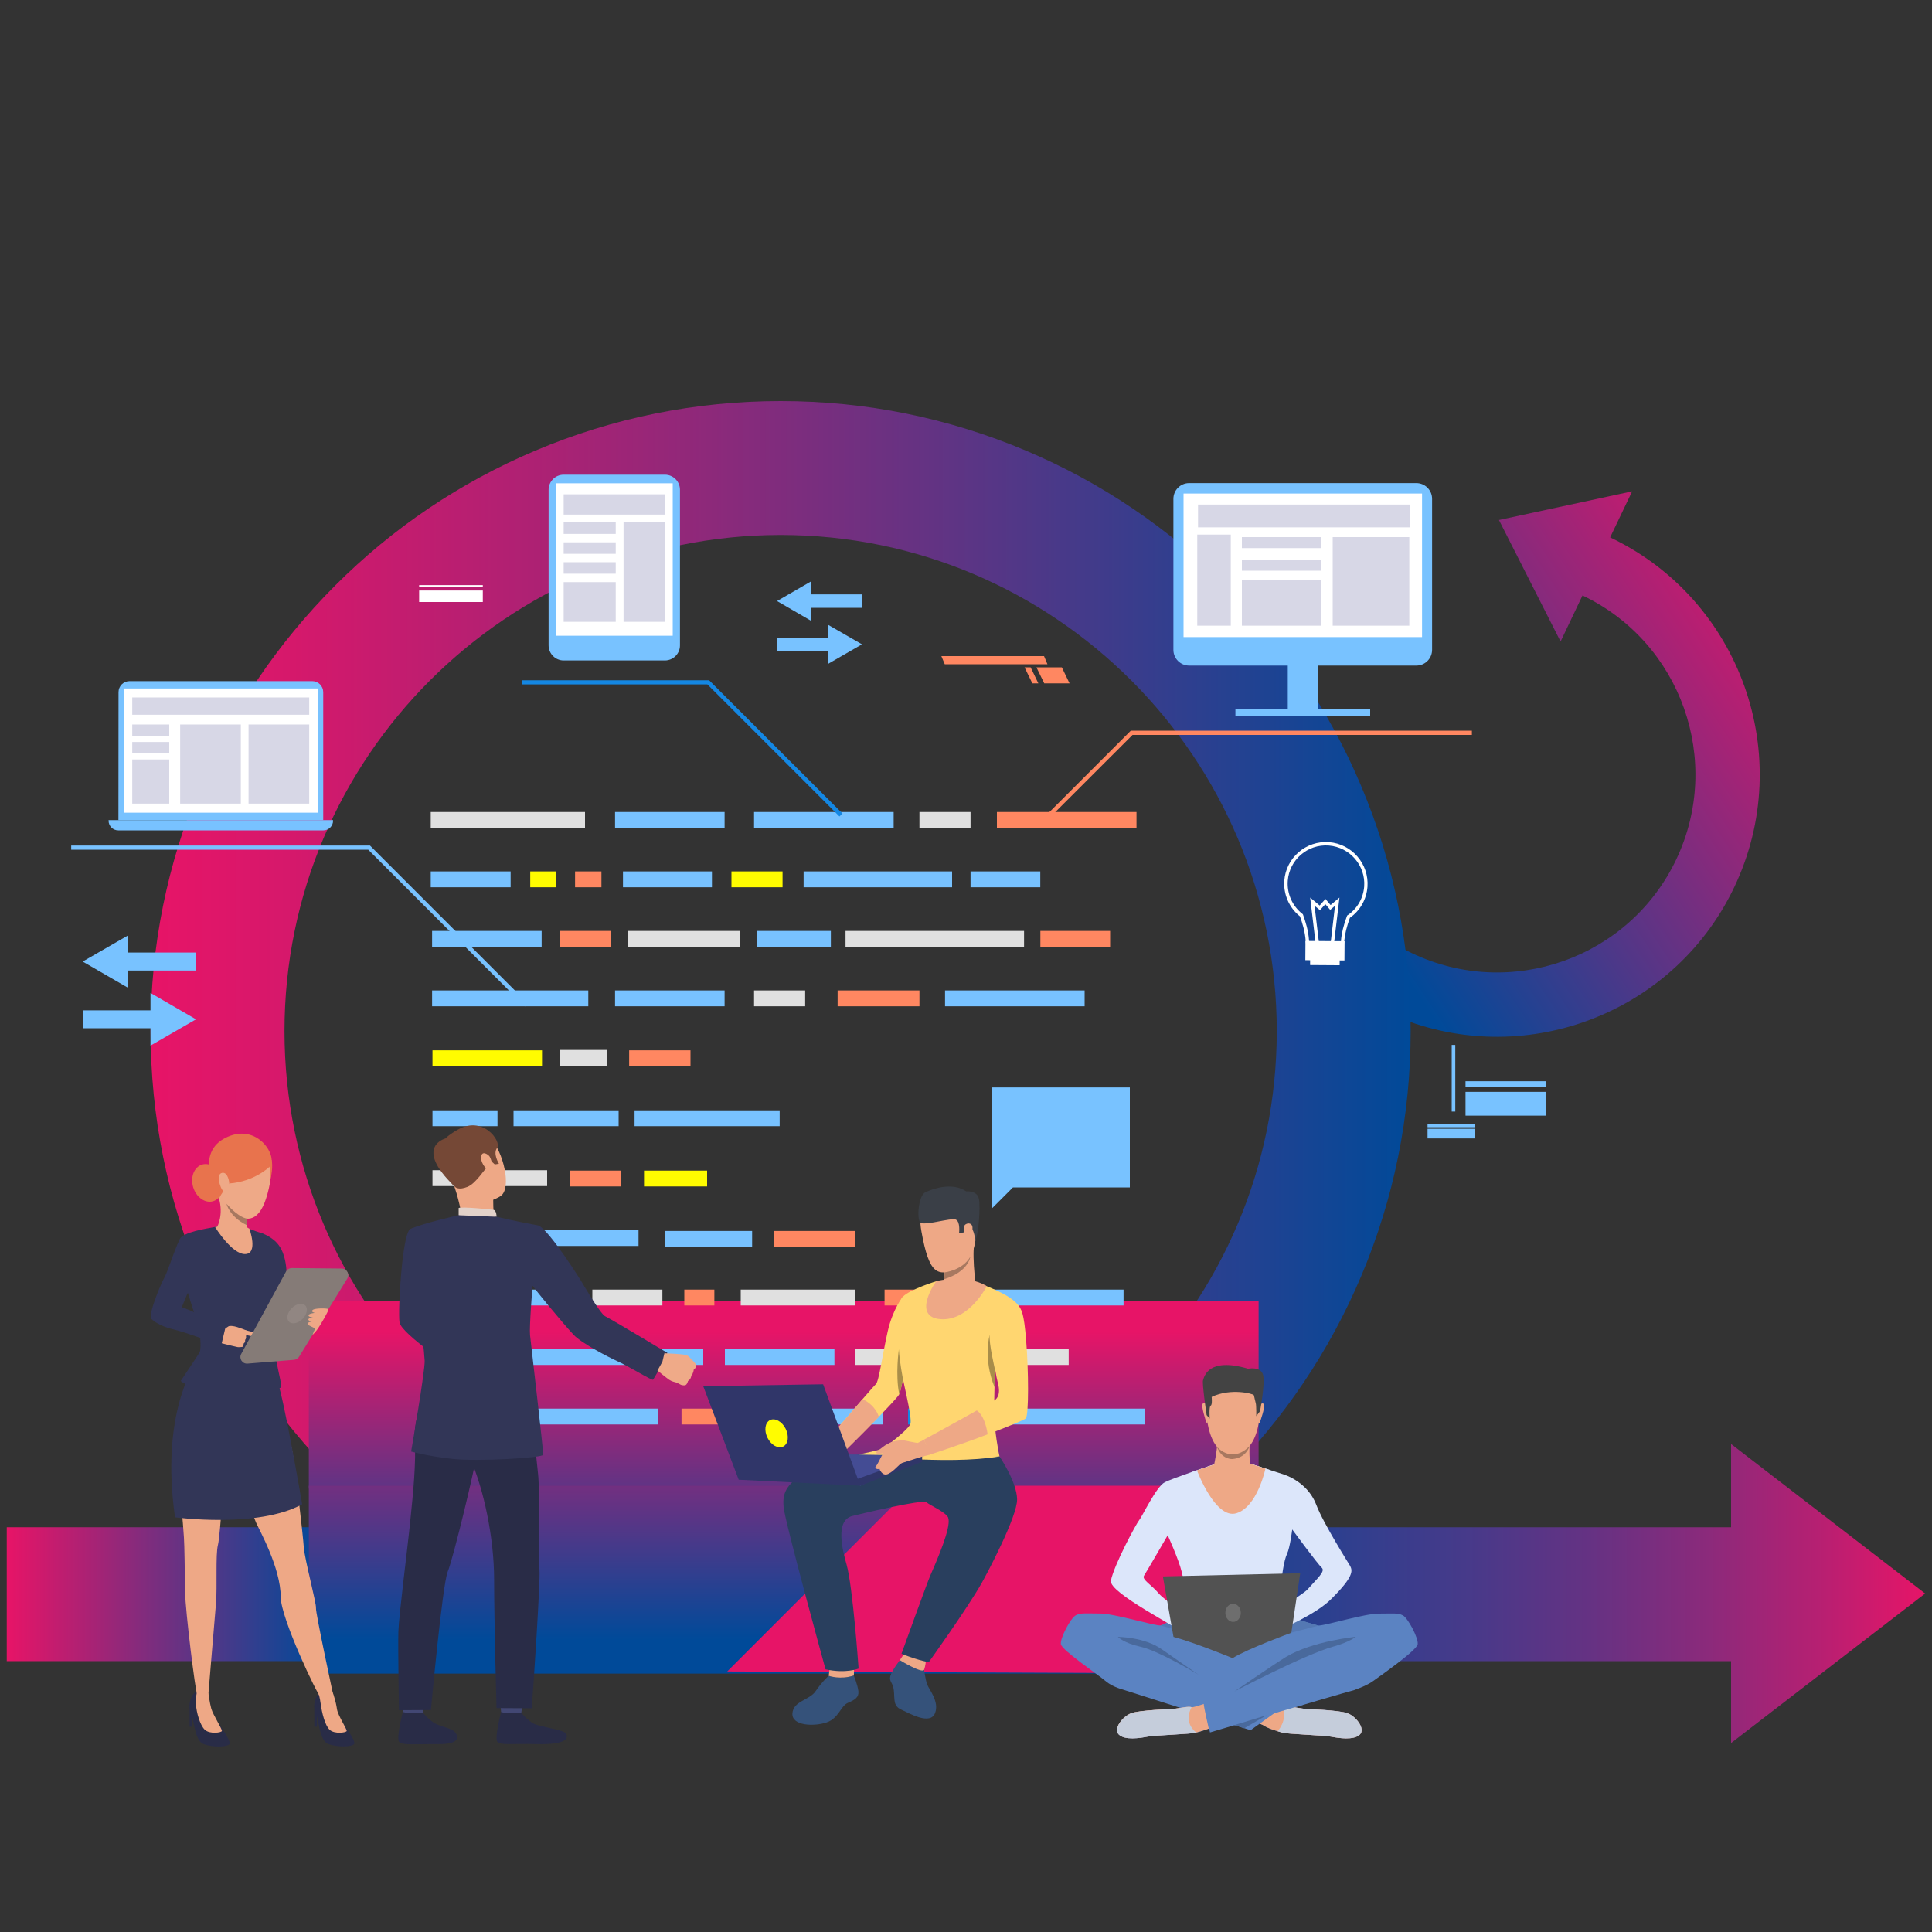 <?xml version="1.0" encoding="utf-8"?>
<!-- Generator: Adobe Illustrator 19.1.1, SVG Export Plug-In . SVG Version: 6.00 Build 0)  -->
<svg version="1.1" id="Calque_1" xmlns="http://www.w3.org/2000/svg" xmlns:xlink="http://www.w3.org/1999/xlink" x="0px" y="0px"
	 viewBox="707 -550 2000 2000" style="enable-background:new 707 -550 2000 2000;" xml:space="preserve">
<rect x="707" y="-550" width="2000" height="2000" fill="#333333" stroke="none"/>
<style type="text/css">
	.st0{fill:url(#SVGID_1_);}
	.st1{fill:url(#SVGID_2_);}
	.st2{clip-path:url(#SVGID_7_);}
	.st3{clip-path:url(#SVGID_8_);fill:url(#SVGID_9_);}
	.st4{fill:url(#SVGID_10_);}
	.st5{clip-path:url(#SVGID_15_);}
	.st6{clip-path:url(#SVGID_16_);fill:url(#SVGID_17_);}
	.st7{fill:url(#SVGID_18_);}
	.st8{clip-path:url(#SVGID_23_);}
	.st9{clip-path:url(#SVGID_24_);fill:url(#SVGID_25_);}
	.st10{fill:url(#SVGID_26_);}
	.st11{fill:#E0E0E0;}
	.st12{fill:#78C2FF;}
	.st13{fill:#1487E3;}
	.st14{fill:#FFFC00;}
	.st15{fill:#FF8761;}
	.st16{fill:#323657;}
	.st17{fill:#FFFFFF;}
	.st18{fill:url(#SVGID_27_);}
	.st19{fill:#E71467;}
	.st20{fill:#D7D7E6;}
	.st21{fill:#5B83C2;}
	.st22{fill:#5478B3;}
	.st23{fill:#EEA886;}
	.st24{fill:#C5CDDB;}
	.st25{fill:#E55353;}
	.st26{fill:#DCE6FA;}
	.st27{fill:#434343;}
	.st28{fill:#49699C;}
	.st29{fill:#525252;}
	.st30{fill:#6E6E6E;}
	.st31{fill:#A77860;}
	.st32{fill:#35527A;}
	.st33{fill:#FFD670;}
	.st34{fill:#293F5E;}
	.st35{fill:#3A3F47;}
	.st36{fill:#A88D4A;}
	.st37{fill:#444C94;}
	.st38{fill:#303669;}
	.st39{fill:#EAD8CF;}
	.st40{fill:#DA9B5B;}
	.st41{fill:#424773;}
	.st42{fill:#292C47;}
	.st43{fill:#754836;}
	.st44{fill:#E2D2CA;}
	.st45{fill:#EFAA88;}
	.st46{fill:#E8734D;}
	.st47{fill:#EEA987;}
	.st48{fill:#1D3B54;}
	.st49{fill:#857B77;}
	.st50{fill:#918682;}
</style>
<g>
	
		<linearGradient id="SVGID_1_" gradientUnits="userSpaceOnUse" x1="1135.2" y1="-199.6" x2="2699.9" y2="-199.6" gradientTransform="matrix(1 0 0 -1 0 900)">
		<stop  offset="0" style="stop-color:#004A99"/>
		<stop  offset="0.25" style="stop-color:#024998"/>
		<stop  offset="0.391" style="stop-color:#0B4897"/>
		<stop  offset="0.505" style="stop-color:#184494"/>
		<stop  offset="0.605" style="stop-color:#2C408F"/>
		<stop  offset="0.695" style="stop-color:#463A8A"/>
		<stop  offset="0.778" style="stop-color:#653283"/>
		<stop  offset="0.856" style="stop-color:#8B2A7B"/>
		<stop  offset="0.928" style="stop-color:#B52072"/>
		<stop  offset="0.997" style="stop-color:#E41568"/>
		<stop  offset="1" style="stop-color:#E71467"/>
	</linearGradient>
	<polygon class="st0" points="2699.9,1099.6 2499,944.8 2499,1031 2474.4,1031 2280.1,1031 1135.2,1031 1135.2,1169.6 
		2402.6,1169.6 2474.4,1169.6 2499,1169.6 2499,1254.4 	"/>
	<linearGradient id="SVGID_2_" gradientUnits="userSpaceOnUse" x1="2580.954" y1="58.704" x2="2105.359" y2="375.768">
		<stop  offset="0" style="stop-color:#E71467"/>
		<stop  offset="0.191" style="stop-color:#BA1E71"/>
		<stop  offset="1" style="stop-color:#004A99"/>
	</linearGradient>
	<path class="st1" d="M2396.6-41.4l-137.9,29.7l63.8,125.8l22.7-47.7c102.1,48.6,145.6,171.3,97,273.4s-171.3,145.6-273.4,97
		c-102.1-48.6-145.6-171.3-97-273.4l-60.1-28.6c-64.4,135.3-6.8,297.7,128.5,362.1s297.7,6.8,362.1-128.5
		c64.4-135.3,6.8-297.7-128.5-362.1L2396.6-41.4z"/>
	<g>
		<g>
			<g>
				<g>
					<defs>
						<polygon id="SVGID_3_" points="715,-575 716,-575 715,-574 						"/>
					</defs>
					<clipPath id="SVGID_4_">
						<use xlink:href="#SVGID_3_"  style="overflow:visible;"/>
					</clipPath>
				</g>
				<g>
					<defs>
						<polygon id="SVGID_5_" points="715,-575 716,-575 715,-574 						"/>
					</defs>
					<defs>
						<polygon id="SVGID_6_" points="713,-577 712,-577 713,-578 						"/>
					</defs>
					<clipPath id="SVGID_7_">
						<use xlink:href="#SVGID_5_"  style="overflow:visible;"/>
					</clipPath>
					<clipPath id="SVGID_8_" class="st2">
						<use xlink:href="#SVGID_6_"  style="overflow:visible;"/>
					</clipPath>
					<linearGradient id="SVGID_9_" gradientUnits="userSpaceOnUse" x1="862.9" y1="517.4" x2="2167.3" y2="517.4">
						<stop  offset="0" style="stop-color:#000000"/>
						<stop  offset="1" style="stop-color:#FFFFFF"/>
					</linearGradient>
					<path class="st3" d="M1515.1,1169.6c-88,0-173.4-17.3-253.9-51.3c-77.7-32.8-147.4-79.9-207.3-139.7
						C994,918.7,947,849,914.2,771.3c-34-80.4-51.3-165.9-51.3-253.9s17.3-173.4,51.3-253.9c32.8-77.7,79.9-147.4,139.7-207.3
						c59.8-59.9,129.6-106.9,207.3-139.7c80.4-34,165.9-51.3,253.9-51.3s173.4,17.3,253.9,51.3c77.7,32.8,147.4,79.9,207.3,139.7
						c59.9,59.9,106.9,129.6,139.7,207.3c34,80.4,51.3,165.9,51.3,253.9S2150,690.8,2116,771.3c-32.9,77.7-79.9,147.4-139.7,207.3
						c-59.9,59.9-129.6,106.9-207.3,139.7C1688.5,1152.3,1603.1,1169.6,1515.1,1169.6z M1515.1,3.8
						c-283.2,0-513.6,230.4-513.6,513.6s230.4,513.6,513.6,513.6s513.6-230.4,513.6-513.6S1798.3,3.8,1515.1,3.8z"/>
				</g>
			</g>
		</g>
		<linearGradient id="SVGID_10_" gradientUnits="userSpaceOnUse" x1="862.9" y1="517.4" x2="2167.3" y2="517.4">
			<stop  offset="0" style="stop-color:#E71467"/>
			<stop  offset="0.108" style="stop-color:#D6186B"/>
			<stop  offset="0.321" style="stop-color:#AA2274"/>
			<stop  offset="0.62" style="stop-color:#633383"/>
			<stop  offset="0.99" style="stop-color:#034998"/>
			<stop  offset="1" style="stop-color:#004A99"/>
		</linearGradient>
		<path class="st4" d="M1515.1,1169.6c-88,0-173.4-17.3-253.9-51.3c-77.7-32.8-147.4-79.9-207.3-139.7
			C994,918.7,947,849,914.2,771.3c-34-80.4-51.3-165.9-51.3-253.9s17.3-173.4,51.3-253.9c32.8-77.7,79.9-147.4,139.7-207.3
			c59.8-59.9,129.6-106.9,207.3-139.7c80.4-34,165.9-51.3,253.9-51.3s173.4,17.3,253.9,51.3c77.7,32.8,147.4,79.9,207.3,139.7
			c59.9,59.9,106.9,129.6,139.7,207.3c34,80.4,51.3,165.9,51.3,253.9S2150,690.8,2116,771.3c-32.9,77.7-79.9,147.4-139.7,207.3
			c-59.9,59.9-129.6,106.9-207.3,139.7C1688.5,1152.3,1603.1,1169.6,1515.1,1169.6z M1515.1,3.8c-283.2,0-513.6,230.4-513.6,513.6
			s230.4,513.6,513.6,513.6s513.6-230.4,513.6-513.6S1798.3,3.8,1515.1,3.8z"/>
	</g>
	<g>
		<g>
			<g>
				<defs>
					<polygon id="SVGID_11_" points="715,-575 716,-575 715,-574 					"/>
				</defs>
				<clipPath id="SVGID_12_">
					<use xlink:href="#SVGID_11_"  style="overflow:visible;"/>
				</clipPath>
			</g>
			<g>
				<defs>
					<polygon id="SVGID_13_" points="715,-575 716,-575 715,-574 					"/>
				</defs>
				<defs>
					<polygon id="SVGID_14_" points="713,-577 712,-577 713,-578 					"/>
				</defs>
				<clipPath id="SVGID_15_">
					<use xlink:href="#SVGID_13_"  style="overflow:visible;"/>
				</clipPath>
				<clipPath id="SVGID_16_" class="st5">
					<use xlink:href="#SVGID_14_"  style="overflow:visible;"/>
				</clipPath>
				<linearGradient id="SVGID_17_" gradientUnits="userSpaceOnUse" x1="1518.3" y1="828.321" x2="1518.3" y2="1104.244">
					<stop  offset="0" style="stop-color:#000000"/>
					<stop  offset="1" style="stop-color:#FFFFFF"/>
				</linearGradient>
				<rect x="1026.7" y="796.5" class="st6" width="983.2" height="194.5"/>
			</g>
		</g>
	</g>
	<linearGradient id="SVGID_18_" gradientUnits="userSpaceOnUse" x1="1518.3" y1="828.321" x2="1518.3" y2="1104.244">
		<stop  offset="0" style="stop-color:#E71467"/>
		<stop  offset="1" style="stop-color:#004A99"/>
	</linearGradient>
	<rect x="1026.7" y="796.5" class="st7" width="983.2" height="194.5"/>
	<g>
		<g>
			<g>
				<g>
					<defs>
						<polygon id="SVGID_19_" points="715,-575 716,-575 715,-574 						"/>
					</defs>
					<clipPath id="SVGID_20_">
						<use xlink:href="#SVGID_19_"  style="overflow:visible;"/>
					</clipPath>
				</g>
				<g>
					<defs>
						<polygon id="SVGID_21_" points="715,-575 716,-575 715,-574 						"/>
					</defs>
					<defs>
						<polygon id="SVGID_22_" points="713,-577 712,-577 713,-578 						"/>
					</defs>
					<clipPath id="SVGID_23_">
						<use xlink:href="#SVGID_21_"  style="overflow:visible;"/>
					</clipPath>
					<clipPath id="SVGID_24_" class="st8">
						<use xlink:href="#SVGID_22_"  style="overflow:visible;"/>
					</clipPath>
					<linearGradient id="SVGID_25_" gradientUnits="userSpaceOnUse" x1="714" y1="1100.3" x2="1515.1" y2="1100.3">
						<stop  offset="0" style="stop-color:#000000"/>
						<stop  offset="1" style="stop-color:#FFFFFF"/>
					</linearGradient>
					<rect x="714" y="1031" class="st9" width="801.1" height="138.6"/>
				</g>
			</g>
		</g>
		<linearGradient id="SVGID_26_" gradientUnits="userSpaceOnUse" x1="714" y1="1100.3" x2="1515.1" y2="1100.3">
			<stop  offset="0" style="stop-color:#E71467"/>
			<stop  offset="0.405" style="stop-color:#004A99"/>
		</linearGradient>
		<rect x="714" y="1031" class="st10" width="801.1" height="138.6"/>
	</g>
	<g>
		<rect x="1152.9" y="290.6" class="st11" width="159.7" height="16.4"/>
	</g>
	<g>
		<rect x="1357.4" y="413.7" class="st11" width="115.3" height="16.4"/>
	</g>
	<g>
		<rect x="1490.6" y="413.7" class="st12" width="76.5" height="16.4"/>
	</g>
	<g>
		<rect x="1647" y="908.2" class="st13" width="76.5" height="16.4"/>
	</g>
	<g>
		<rect x="1154.7" y="723.4" class="st13" width="76.5" height="16.4"/>
	</g>
	<g>
		<rect x="1582.3" y="413.7" class="st11" width="184.8" height="16.4"/>
	</g>
	<g>
		<rect x="1154.7" y="661.4" class="st11" width="118.7" height="16.4"/>
	</g>
	<g>
		<rect x="1473.8" y="785" class="st11" width="118.7" height="16.4"/>
	</g>
	<g>
		<rect x="1320.2" y="785" class="st11" width="72.5" height="16.4"/>
	</g>
	<g>
		<rect x="1154.7" y="785" class="st12" width="143.6" height="16.4"/>
	</g>
	<g>
		<rect x="1154.7" y="846.6" class="st11" width="79.2" height="16.4"/>
	</g>
	<g>
		<rect x="1343.7" y="290.6" class="st12" width="113.4" height="16.4"/>
	</g>
	<g>
		<rect x="1343.7" y="475.3" class="st12" width="113.4" height="16.4"/>
	</g>
	<g>
		<rect x="1287" y="536.9" class="st11" width="48.5" height="16.4"/>
	</g>
	<g>
		<rect x="1238.6" y="599.4" class="st12" width="108.8" height="16.4"/>
	</g>
	<g>
		<rect x="1363.9" y="599.4" class="st12" width="150.2" height="16.4"/>
	</g>
	<g>
		<rect x="1154.7" y="537.3" class="st14" width="113.4" height="16.4"/>
	</g>
	<g>
		<rect x="1154.7" y="599.4" class="st12" width="67.3" height="16.4"/>
	</g>
	<g>
		<rect x="1358.3" y="537.3" class="st15" width="63.5" height="16.4"/>
	</g>
	<g>
		<rect x="1156.6" y="908.2" class="st15" width="63.5" height="16.4"/>
	</g>
	<g>
		<rect x="1154.3" y="413.7" class="st12" width="113.4" height="16.4"/>
	</g>
	<g>
		<rect x="1254.6" y="723.4" class="st12" width="113.4" height="16.4"/>
	</g>
	<g>
		<rect x="1255.9" y="846.6" class="st12" width="113.4" height="16.4"/>
	</g>
	<g>
		<rect x="1457.4" y="846.6" class="st12" width="113.4" height="16.4"/>
	</g>
	<g>
		<rect x="1154.3" y="475.3" class="st12" width="161.7" height="16.4"/>
	</g>
	<g>
		<rect x="1507.8" y="908.2" class="st12" width="113.4" height="16.4"/>
	</g>
	<g>
		<rect x="1487.6" y="290.6" class="st12" width="144.5" height="16.4"/>
	</g>
	<g>
		<rect x="1244.1" y="908.2" class="st12" width="144.5" height="16.4"/>
	</g>
	<g>
		<rect x="1747.8" y="908.2" class="st12" width="144.5" height="16.4"/>
	</g>
	<g>
		<rect x="1725.6" y="785" class="st12" width="144.5" height="16.4"/>
	</g>
	<g>
		<rect x="1685.3" y="475.3" class="st12" width="144.5" height="16.4"/>
	</g>
	<g>
		<rect x="1415.4" y="785" class="st15" width="31.1" height="16.4"/>
	</g>
	<g>
		<rect x="1739" y="290.6" class="st15" width="144.5" height="16.4"/>
	</g>
	<g>
		<rect x="1574.1" y="475.3" class="st15" width="84.7" height="16.4"/>
	</g>
	<g>
		<rect x="1507.8" y="724.3" class="st15" width="84.7" height="16.4"/>
	</g>
	<g>
		<rect x="1658.8" y="290.6" class="st11" width="52.9" height="16.4"/>
	</g>
	<g>
		<rect x="1487.6" y="475.3" class="st11" width="52.9" height="16.4"/>
	</g>
	<g>
		<rect x="1152.9" y="352.1" class="st12" width="82.7" height="16.4"/>
	</g>
	<g>
		<rect x="1373.7" y="661.8" class="st14" width="65.3" height="16.4"/>
	</g>
	<g>
		<rect x="1255.9" y="352.1" class="st14" width="26.7" height="16.4"/>
	</g>
	<g>
		<rect x="1592.5" y="846.6" class="st11" width="220.8" height="16.4"/>
	</g>
	<g>
		<rect x="1302.3" y="352.1" class="st15" width="27.3" height="16.4"/>
	</g>
	<g>
		<rect x="1711.7" y="352.1" class="st12" width="72.2" height="16.4"/>
	</g>
	<g>
		<rect x="1784" y="413.7" class="st15" width="72.2" height="16.4"/>
	</g>
	<g>
		<rect x="1622.7" y="785" class="st15" width="72.2" height="16.4"/>
	</g>
	<g>
		<rect x="1412.5" y="908.2" class="st15" width="72.2" height="16.4"/>
	</g>
	<g>
		<rect x="1538.9" y="352.1" class="st12" width="153.7" height="16.4"/>
	</g>
	<g>
		<rect x="1395.8" y="724.3" class="st12" width="89.8" height="16.4"/>
	</g>
	<g>
		<rect x="1390.1" y="846.6" class="st12" width="44.9" height="16.4"/>
	</g>
	<g>
		<rect x="1464.2" y="352.1" class="st14" width="52.9" height="16.4"/>
	</g>
	<g>
		<rect x="1286.2" y="413.7" class="st15" width="52.9" height="16.4"/>
	</g>
	<g>
		<rect x="1296.7" y="661.8" class="st15" width="52.9" height="16.4"/>
	</g>
	<g>
		<rect x="1351.9" y="352.1" class="st12" width="92.1" height="16.4"/>
	</g>
	<g>
		<g>
			<g>
				<path class="st16" d="M1132.7,972C1132.6,972,1132.6,972,1132.7,972C1132.9,972.1,1132.9,972.1,1132.7,972z"/>
			</g>
		</g>
	</g>
	<polygon class="st15" points="1788,157.4 1814.2,157.4 1806.2,140.8 1779.9,140.8 	"/>
	<polygon class="st15" points="1775.7,157.4 1781.9,157.4 1773.9,140.8 1767.6,140.8 	"/>
	<polygon class="st15" points="1685,137.6 1791.3,137.6 1787.8,129.2 1681.5,129.2 	"/>
	<rect x="2224.1" y="569.3" class="st12" width="83.6" height="5.9"/>
	<rect x="2224.1" y="580.3" class="st12" width="83.6" height="24.6"/>
	<rect x="2184.8" y="613.2" class="st12" width="49.3" height="3.7"/>
	<rect x="2184.8" y="618.5" class="st12" width="49.3" height="10"/>
	<rect x="2209.8" y="531.7" class="st12" width="3.7" height="69"/>
	<rect x="1140.9" y="61.3" class="st17" width="65.9" height="11.9"/>
	<rect x="1140.9" y="55.7" class="st17" width="65.9" height="2.2"/>
	<g>
		<polygon class="st15" points="1793.8,296.3 1879.4,210.8 2230.7,210.8 2230.7,206.4 1877.6,206.4 1790.8,293.2 		"/>
	</g>
	<linearGradient id="SVGID_27_" gradientUnits="userSpaceOnUse" x1="1518.3" y1="825.943" x2="1518.3" y2="1147.172">
		<stop  offset="0" style="stop-color:#E71467"/>
		<stop  offset="1" style="stop-color:#004A99"/>
	</linearGradient>
	<rect x="1026.7" y="988" class="st18" width="983.2" height="194.5"/>
	<g>
		<polygon class="st12" points="1250.3,491.8 1253.4,488.7 1090,325.3 780.7,325.3 780.7,329.6 1088.2,329.6 		"/>
	</g>
	<g>
		<polygon class="st13" points="1576,295.2 1579.1,292.1 1441.1,154.2 1247.1,154.2 1247.1,158.5 1439.3,158.5 		"/>
	</g>
	<polygon class="st19" points="2009.9,1182.5 2009.9,988 1652.1,988 1459.8,1180.3 	"/>
	<g>
		<g>
			<rect x="2040.1" y="93.7" class="st12" width="31" height="94.2"/>
		</g>
		<g>
			<path class="st12" d="M2173.2,139H1938c-9,0-16.3-7.3-16.3-16.3V-33.6c0-9,7.3-16.3,16.3-16.3h235.2c9,0,16.3,7.3,16.3,16.3
				v156.3C2189.5,131.7,2182.2,139,2173.2,139z"/>
		</g>
		<g>
			<rect x="1932.2" y="-39.1" class="st17" width="246.9" height="148.6"/>
		</g>
		<rect x="1985.9" y="184.3" class="st12" width="139.5" height="7.1"/>
		<rect x="2086.6" y="6" class="st20" width="79.3" height="91.7"/>
		<rect x="1992.6" y="6" class="st20" width="81.7" height="11.4"/>
		<rect x="1992.6" y="29.4" class="st20" width="81.7" height="11.4"/>
		<rect x="1992.6" y="50.5" class="st20" width="81.7" height="47.2"/>
		<rect x="1946.4" y="3.4" class="st20" width="34.7" height="94.3"/>
		<rect x="1947.2" y="-27.7" class="st20" width="219.6" height="23.6"/>
	</g>
	<g>
		<path class="st12" d="M1290.5,133.7h104.8c8.6,0,15.6-7,15.6-15.6V-43c0-8.6-7-15.6-15.6-15.6h-104.8c-8.6,0-15.6,7-15.6,15.6v161
			C1274.9,126.7,1281.9,133.7,1290.5,133.7z"/>
		<rect x="1282.4" y="-49.7" class="st17" width="121" height="157.8"/>
		<rect x="1290.5" y="-38.3" class="st20" width="105.3" height="21"/>
		<rect x="1352.5" y="-9.2" class="st20" width="43.3" height="102.9"/>
		<rect x="1290.5" y="-9.2" class="st20" width="53.9" height="11.9"/>
		<rect x="1290.5" y="11.4" class="st20" width="53.9" height="11.9"/>
		<rect x="1290.5" y="32" class="st20" width="53.9" height="11.9"/>
		<rect x="1290.5" y="52.6" class="st20" width="53.9" height="41.1"/>
	</g>
	<g>
		<path class="st12" d="M829.6,299h212V166.5c0-6.3-5.1-11.4-11.4-11.4H841.1c-6.3,0-11.4,5.1-11.4,11.4L829.6,299L829.6,299z"/>
		<rect x="835.6" y="162.7" class="st17" width="200.2" height="128.6"/>
		<path class="st12" d="M819.4,299h232.4v0.6c0,5.5-4.5,10-10,10H829.4c-5.5,0-10-4.5-10-10V299z"/>
		<rect x="843.9" y="172" class="st20" width="183.2" height="17.9"/>
		<rect x="964.3" y="200" class="st20" width="62.8" height="81.9"/>
		<rect x="893.5" y="200" class="st20" width="62.8" height="81.9"/>
		<rect x="843.9" y="200" class="st20" width="38.3" height="11.7"/>
		<rect x="843.9" y="218.1" class="st20" width="38.3" height="11.7"/>
		<rect x="843.9" y="236.2" class="st20" width="38.3" height="45.7"/>
	</g>
	<g>
		<polygon class="st12" points="909.9,505.2 862.8,477.9 862.8,495.9 792.6,495.9 792.6,514.4 862.8,514.4 862.8,532.4 		"/>
		<polygon class="st12" points="792.6,445.4 839.8,472.7 839.8,454.7 909.9,454.7 909.9,436.1 839.8,436.1 839.8,418.2 		"/>
	</g>
	<g>
		<polygon class="st12" points="1599.3,117 1563.9,96.6 1563.9,110.1 1511.4,110.1 1511.4,124 1563.9,124 1563.9,137.4 		"/>
		<polygon class="st12" points="1511.4,72.2 1546.7,92.7 1546.7,79.2 1599.3,79.2 1599.3,65.3 1546.7,65.3 1546.7,51.8 		"/>
	</g>
	<g>
		<g>
			<path class="st17" d="M2076.9,441c-4.7-0.4-9.1-2.1-12.4-5c-3.8-3.3-5.9-7.7-5.9-12.3c-0.6-9.2-3.5-18.6-5.9-25.1
				c-11.2-8.9-17.2-22.7-16.2-37c1.8-23.7,22.6-41.6,46.3-39.8s41.6,22.6,39.8,46.3c-1,12.9-7.6,24.6-18.2,32
				c-3.2,8.8-5.2,16.8-5.8,23.8c-0.1,9.5-9.1,17.2-20.2,17.1C2078,441.1,2077.5,441.1,2076.9,441z M2082.6,325.3
				c-21.8-1.7-40.9,14.7-42.5,36.5c-1,13.3,4.7,26.1,15.2,34.3l0.4,0.3l0.2,0.5c2.5,6.7,5.6,16.8,6.2,26.6v0.1
				c0,3.6,1.6,7.1,4.7,9.7c3.1,2.7,7.3,4.2,11.8,4.2c9.1,0.1,16.6-6.1,16.6-13.7v-0.1v-0.1c0.6-7.5,2.7-16.1,6.2-25.4l0.2-0.5
				l0.5-0.3c10-6.8,16.2-17.7,17.1-29.7C2120.8,346.1,2104.4,327,2082.6,325.3z"/>
		</g>
		<g>
			<polygon class="st17" points="2068.9,426.3 2063.3,379.2 2073.1,387.4 2079.1,380.6 2084.4,386.9 2093.6,379.2 2088,426.3 
				2084.5,425.9 2089,387.7 2084,391.9 2079,386 2073.4,392.2 2067.8,387.6 2072.4,425.9 			"/>
		</g>
		<g>
			
				<rect x="2063.2" y="436.8" transform="matrix(1 6.710243e-003 -6.710243e-003 1 3.019 -13.937)" class="st17" width="30.6" height="12.3"/>
		</g>
		<g>
			
				<rect x="2058.3" y="424.2" transform="matrix(1 6.709295e-003 -6.709295e-003 1 2.96 -13.936)" class="st17" width="40.5" height="19.9"/>
		</g>
	</g>
	<g>
		<path class="st21" d="M2174.6,1152.1c-0.9,6.3-38.6,32.7-46,38c-6,4.2-11.1,6.2-20.1,9.6l0,0c-20.5,5.4-148.9,43.7-148.9,43.7
			c-0.3-1.3-0.5-2.4-1.3-3.9c-4.8,1.9-9.7,3.1-12.9,4.1c-4.8,1.5-42.7,2.7-50.5,4.2s-23.3,3.9-29.6-2.1c-6.3-6,3.9-18.8,12.6-22.1
			c8.7-3.3,40.3-4.2,46-4.8c5.7-0.6,13.1-2.7,16.7-1.5c1.1,0.4,6.1-1.1,12.5-3.3c-0.2-2.3-0.2-3.8-0.2-3.8l33.7-9.7l-6.2-59.7
			c0,0,14.7-55.3,73.3-13.1c0,0,13.1,3.8,17.6,5c0.3,0.1,0.8,0.1,1.5,0c8.9-0.7,47.4-12.3,61.3-12.3c14.9,0,19.7-0.9,25.1,1.8
			C2164.5,1124.9,2175.5,1145.8,2174.6,1152.1z"/>
		<path class="st21" d="M2114.6,1245.7c-6.3,6-21.8,3.6-29.6,2.1s-45.7-2.7-50.5-4.2s-13.7-3.6-20-7.8c-0.5-0.3-1.7-0.8-3.4-1.5l0,0
			l-9.5,6.8l-132-42c-7.9-2.2-14.2-5.5-18.4-9.1c-6.9-6-45.1-31.7-46-38s10.2-27.2,15.5-29.9c5.4-2.7,10.2-1.8,25.1-1.8
			s58.3,13.4,62.8,12.3c2-0.5,6.3-2.7,10.3-4.9c4.8-2.6,9.3-5.3,9.3-5.3c64.2-28.7,71.3,18.2,71.3,18.2l-3.8,57.9
			c0,0,5.3,2.7,12.3,6l31.8,9l-4.2,3c1.8,0.6,3.1,0.8,3.6,0.7c3.6-1.2,11.1,0.9,16.7,1.5c5.7,0.6,37.4,1.5,46,4.8
			C2110.7,1226.8,2120.9,1239.7,2114.6,1245.7z"/>
		<path class="st22" d="M1918.9,1127.8c4.4,0.3,34.3,17.6,41.4,21.8c-10.8-5.6-51.7-16.9-51.7-16.9
			C1910.7,1132.2,1914.9,1130,1918.9,1127.8z"/>
		<path class="st22" d="M2072.7,1132.7c0,0-51.5,12.5-61,17.7c0.4-0.3,27.2-20.6,41.2-23.3c0,0,13.8,4.4,18.3,5.5
			C2071.5,1132.8,2072,1132.8,2072.7,1132.7L2072.7,1132.7z"/>
		<path class="st23" d="M2114.6,1245.7c-6.3,6-21.8,3.6-29.6,2.1s-45.7-2.7-50.5-4.2c-1.4-0.4-3.1-0.9-5-1.5l0,0
			c-4.7-1.4-10.6-3.3-15-6.3c-0.5-0.3-1.7-0.8-3.4-1.5l23.9-17.2l0.7-0.5c1.8,0.6,3.1,0.8,3.6,0.7c3.6-1.2,11.1,0.9,16.7,1.5
			c5.7,0.6,37.4,1.5,46,4.8C2110.7,1226.8,2120.9,1239.7,2114.6,1245.7z"/>
		<path class="st24" d="M2114.6,1245.7c-6.3,6-21.8,3.6-29.6,2.1s-45.7-2.7-50.5-4.2c-1.4-0.4-3.1-0.9-5-1.5l0,0l0,0
			c0,0,10.4-10.3,5.5-25l0.7-0.5c1.8,0.6,3.1,0.8,3.6,0.7c3.6-1.2,11.1,0.9,16.7,1.5c5.7,0.6,37.4,1.5,46,4.8
			C2110.7,1226.8,2120.9,1239.7,2114.6,1245.7z"/>
		<path class="st25" d="M1932,1141c0.1,0.2,0.1,0.3,0,0.4C1931.4,1141.8,1931.5,1141.6,1932,1141z"/>
		<path class="st26" d="M2104.7,1071.1c-0.5-1-27.7-43.8-35.1-63.4c-7.4-19.5-25.1-28.5-33.5-31.3c-3-1-8.3-2.7-13.9-4.5
			c-10.1-3.3-21.1-6.8-21.1-6.8h-34.9c0,0-12.1,4-24.9,8.5l0,0c-11.8,4.1-24.3,8.7-28.5,10.8c-8.8,4.4-23.5,35.7-26.5,39.2
			c-3,3.6-26,46.2-29.3,62.6c-2.6,12.7,72.9,50,75,54.7c2.4-2.7,13.4-13.2,13.4-13.2s-3.5-2.2-8.5-5.5c20.2,0.9,69.6-0.8,76.7-0.5
			c1.4,0.1,3,0,4.6-0.1l0,0c2.2,1.6,16.3,14.1,16.3,14.1s34.9-14.5,50.9-30.7C2108.2,1082.2,2107.3,1076.2,2104.7,1071.1z
			 M1906.5,1099.5c-7.5-9-17.8-14.4-15.2-18.4c2.6-4,24.5-41.8,24.5-41.8s11.4,24.9,14.5,37.9c3.2,12.9,2.9,18.9,1.6,22.9
			c-1.2,3.6-2.2,6.1-3.3,16.8C1919.8,1110.8,1909.9,1103.6,1906.5,1099.5z M2060.7,1095.2c-2.9,3.3-14.5,10.7-24.9,16.8
			c-0.8-7.2-2-18.6-2.1-22.7c-0.2-6.2,2.4-23.9,5.6-30.7c3.2-6.8,5.4-25.3,5.4-25.3s26.4,35.9,30.6,39.6
			C2079.3,1076.7,2070.6,1083.9,2060.7,1095.2z"/>
		<g>
			<path class="st23" d="M1987.8,869.3c0,0,27.3,4.3,23.1,47s-28.2,39.2-29.8,39.1c-1.6,0-24.2,0.8-25.9-51.3
				C1955.2,904.1,1954.4,865.6,1987.8,869.3z"/>
		</g>
		<g>
			<path class="st23" d="M2011.4,904.2c0,0,3-3.2,4.1,0s-4.1,17.6-4.3,18.3c0,0-0.5,1.3-1.3,0.6
				C2009.2,922.4,2011.4,904.2,2011.4,904.2z"/>
		</g>
		<g>
			<path class="st23" d="M1955.9,903.7c0,0-2.9-3.2-4.1,0s3.7,17.7,3.9,18.4c0,0,0.5,1.3,1.3,0.6
				C1957.7,921.9,1955.9,903.7,1955.9,903.7z"/>
		</g>
		<g>
			<path class="st27" d="M2011.4,910.8l-3.9,5.2c0,0,0.1-11.4-0.5-13.2s-1.6-7.3-2.1-8.6s-23.4-7.7-43.6,1.9c0,0,0.9,8.2-1,9
				c-1.9,0.7-1,13.4-1,13.4l-3.2-3.6c0,0-4.9-32.8-3.7-36.2c1.2-3.4,5.1-24,46.6-11.8c0,0,12.9-2.7,15.5,6.2
				C2016.9,881.9,2011.4,910.8,2011.4,910.8z"/>
		</g>
		<path class="st28" d="M1947.7,1183.6c0,0-41.7-25-60-28.9c-17.2-3.7-23.5-10.2-23.5-10.2s27.4,0,45.6,12.9
			C1922.2,1166.2,1947.7,1183.6,1947.7,1183.6z"/>
		<path class="st28" d="M1984.8,1201c0,0,72.6-38.1,102.2-46.4c17-4.7,23.5-10.2,23.5-10.2s-44.9,4.4-72.2,20.8
			C2025.4,1173.1,1984.8,1201,1984.8,1201z"/>
		<path class="st23" d="M1958.3,1239.4c-4.8,1.9-9.7,3.1-12.9,4.1c-4.8,1.5-42.7,2.7-50.5,4.2s-23.3,3.9-29.6-2.1
			c-6.3-6,3.9-18.8,12.6-22.1c8.7-3.3,40.3-4.2,46-4.8c5.7-0.6,13.1-2.7,16.7-1.5c1.1,0.4,6.1-1.1,12.5-3.3
			C1953.3,1217.8,1958.3,1239.4,1958.3,1239.4z"/>
		<path class="st21" d="M1984.8,1235.8l71.4-21.1l-14.1-4.3C2042.1,1210.4,1985,1231.1,1984.8,1235.8z"/>
		<polygon class="st28" points="1984.8,1235.8 2018.2,1225.6 1995,1239.1 		"/>
		<path class="st29" d="M1961.9,1150.5c-0.1,0-0.6-0.4-1.5-0.9C1961,1149.9,1961.5,1150.2,1961.9,1150.5z"/>
		<path class="st24" d="M1945.4,1243.6c-4.8,1.5-42.7,2.7-50.5,4.2s-23.3,3.9-29.6-2.1c-6.3-6,3.9-18.8,12.6-22.1
			c8.7-3.3,40.3-4.2,46-4.8c5.7-0.6,13.1-2.7,16.7-1.5C1940.6,1217.3,1931,1231.9,1945.4,1243.6z"/>
		<path class="st26" d="M2022.3,972c0,0-11.4,50.2-38.7,50.2c-27.2,0-42.3-48.5-42.3-48.5l0,0c12.8-4.5,24.9-8.5,24.9-8.5h34.9
			C2001.1,965.1,2012.2,968.7,2022.3,972z"/>
		<path class="st29" d="M1921.8,1144.5l-11-62.6l142.2-3.3l-9.2,61.6c0,0-45.4,16.6-60.8,26.3
			C1983.1,1166.5,1944.1,1150.5,1921.8,1144.5z"/>
		<ellipse class="st30" cx="1983.5" cy="1119.6" rx="8" ry="9.4"/>
		<path class="st23" d="M2001.5,965.3L2001.5,965.3c-1.7-3.9-0.9-22.4-0.9-22.4s-34.7-8.8-33.7-2.1c1,6.8-3,25.2-3,25.2l-17.8,6.1
			c0,0,19,51,40.8,44.4s30.1-46.2,30.1-46.2L2001.5,965.3z"/>
		<path class="st31" d="M1966.8,947.6c0,0,6.1,7.9,15.9,7.9c6.4,0,11.4-2.2,17.8-8.4c0,0-3.2,12.2-17.8,13.3
			C1982.7,960.4,1971.6,961.1,1966.8,947.6z"/>
	</g>
	<g>
		<polygon class="st12" points="1876.6,575.7 1733.9,575.7 1733.9,679.2 1733.9,700.9 1755.6,679.2 1876.6,679.2 		"/>
	</g>
	<g>
		<g>
			<path class="st32" d="M1663.3,1176.2c0,0,1.5,12.1,3.5,17.5s12.7,17.7,8.2,29.6c-4.9,12.9-26.3,0.5-35-3.5
				c-8.7-3.9-6.7-11-7.7-19.8c-0.9-8.7-5.2-9-3.6-15.1s11.1-17.9,11.1-17.9L1663.3,1176.2z"/>
		</g>
		<g>
			<g>
				<path class="st23" d="M1643.9,1160.7c0,0-5.5,7.7-5.3,7.9c0.2,0.2,23.5,14.4,25.1,9.8c1.3-3.7,1.8-9,1.8-9L1643.9,1160.7z"/>
			</g>
		</g>
		<g>
			<path class="st32" d="M1564.9,1184.8c0,0-7.1,6.2-13.5,15.8c-6.4,9.6-23.3,10.1-24.1,23.2c-0.7,13.1,23,13.5,35.5,9.2
				s14.4-17,21.9-20.2s11.5-5.8,10.9-12s-4.8-16.4-4.8-16.4s-4.7,1.5-7.4,1.8C1580.7,1186.5,1571.4,1186.6,1564.9,1184.8z"/>
		</g>
		<g>
			<path class="st33" d="M1650.4,830.5c0,0-4.8,28.4-8.6,47.2l0,0c-1.6,7.6-3,13.7-3.9,15.6c-1.1,2.4-10.1,12-21.1,23.3
				c-19.3,19.8-44.8,44.8-44.8,44.8l-10-18.9c0,0,22.6-26.5,38-44.2c7.1-8.2,12.6-14.5,13.7-15.4c3.2-2.9,6.9-31.1,12.2-54.4
				c5.2-23.3,15.7-36.2,15.7-36.2L1650.4,830.5z"/>
		</g>
		<g>
			<path class="st23" d="M1616.8,916.7c-19.3,19.8-44.8,44.8-44.8,44.8l-10-18.9c0,0,22.6-26.5,38-44.2
				C1604.8,900.7,1613.4,906.2,1616.8,916.7z"/>
		</g>
		<g>
			<path class="st23" d="M1566,1176.1l-1.1,8.7c0,0,12.4,4.4,26-0.4l0.3-7.7L1566,1176.1z"/>
		</g>
		<g>
			<path class="st33" d="M1741.7,957.7c0.7,2.5-131.1,0-131.1,0s36.5-26.5,38.8-33.6c2.4-7.1-9.3-49.6-10.8-63.5
				c-1.2-11.1-4.3-60.6,3-68.2c7.6-7.9,35.1-16.2,35.1-16.2l40.1,1.5c0,0,6.6,1.4,11.3,3.6c4.7,2.2,31.8,11.8,36.1,25.3
				c4.4,13.5-27,56.9-27,56.9s-0.1,2-0.2,5.1l0,0c-0.1,4.3-0.3,10.7-0.5,17.8c-0.2,9.1-0.4,19.1-0.4,26.4
				C1736.3,930.1,1740.9,955.1,1741.7,957.7z"/>
		</g>
		<g>
			<path class="st34" d="M1741.7,957.7c0,0,17.9,26.3,18.2,44.3c0.3,18-31.8,78.2-36.7,86.8c-14.6,25.9-54.6,81.7-54.6,81.7
				s-6.9-0.2-28.4-8.5c0,0,26.6-73.8,30-81.4c14.3-32.5,22.3-55.5,17.5-61.1s-17.9-11.2-21.7-14.4c-3.8-3.3-70,12.5-76.9,14.3
				c-17.9,4.7-9.8,35.9-5.8,49.9c6.6,23.4,12.5,108,12.5,108s-12.8,5.4-34.2,0.8c0,0-42.1-152.8-43.4-167.9
				c-1.3-15.2-2-40.2,101.6-59.3L1741.7,957.7z"/>
		</g>
		<g>
			<path class="st23" d="M1687.7,689.1c0,0-34.8-7.8-26.8,35.9c7.9,43.8,16.3,47.2,37.3,38.1s19.1-37.1,20.2-50.8
				C1719.4,698.6,1698.8,689.6,1687.7,689.1z"/>
		</g>
		<g>
			<path class="st23" d="M1678.5,787.4c0,0,15.4,16.3,39.7,1.5c0,0-5.4-35.4-2.6-52.6c2.9-17.2-31.8,26.7-31.8,26.7
				c0.5,0.2,0.8,1.9,0.8,4.2c0.1,2,0,4.5-0.4,7C1683.7,779.9,1681.9,786,1678.5,787.4z"/>
		</g>
		<g>
			<path class="st35" d="M1716.6,734.8c0,0-0.9-13.8-5.9-14.2s-5.8,5.1-5.8,5.1l-5.1,1c0,0,1.6-12.1-3.4-14.2s-32.6,6.7-36.6,3.1
				c-4-3.5-2.1-28.1,5.2-31.4c7.3-3.4,27.5-10.9,42.2-0.9c0,0,11.5-1.3,13.2,8S1719.8,727.9,1716.6,734.8z"/>
		</g>
		<g>
			<path class="st31" d="M1684.4,774.2c25.1-7.7,27-22.9,27-23.1c-8.3,14.2-26.7,16.1-26.7,16.1
				C1684.8,769.2,1684.7,771.7,1684.4,774.2z"/>
		</g>
		<g>
			<path class="st23" d="M1728.5,781.4c0,0-18.4,36.6-48.1,34.2c-29.7-2.4-5.1-39.2-3.7-39.5
				C1678.2,775.8,1707.2,768.6,1728.5,781.4z"/>
		</g>
		<g>
			<path class="st33" d="M1595.5,955.8c0,0,91,11.2,146.2,1.9l-105.4-13.2C1636.3,944.5,1635.7,947.2,1595.5,955.8z"/>
		</g>
		<g>
			<path class="st23" d="M1663.6,940.4l-6.8,3.4c0,0,1.5,10.8,5.3,14l7.6-1.9C1669.7,955.9,1668.1,944.1,1663.6,940.4z"/>
		</g>
		<g>
			<path class="st33" d="M1768.9,918.3c-1.4,1.6-19.3,8.8-39.5,16.6l0,0c-27.6,10.6-58.8,20.7-58.8,20.7l-7.1-15.2
				c0,0,32.6-17.7,54.7-30.2c10.4-5.9,18.5-10.6,19.6-11.6c3.5-3.4,4.5-8.8,1.9-18.2s-8.6-52.8-9.3-57.9
				c-0.7-5.1,1.7-18.6,14.3-19.2s19.1,2.9,19.1,2.9s3.2,1.3,5.5,32C1771.8,868.8,1772.1,914.6,1768.9,918.3z"/>
		</g>
		<g>
			<path class="st36" d="M1737.2,868.6L1737.2,868.6c-0.1,4.3-0.3,10.7-0.5,17.8c-12.4-30.3-5.2-54.5-5.1-54.9
				C1730.3,839.8,1737.1,868.2,1737.2,868.6z"/>
		</g>
		<g>
			<path class="st36" d="M1641.8,877.8L1641.8,877.8c-1.6,7.6-3,13.7-3.9,15.6c-4.2-20.4-0.4-46.6-0.4-46.6
				C1638.1,859.2,1641.8,877.8,1641.8,877.8z"/>
		</g>
		<g>
			<path class="st23" d="M1729.4,934.8L1729.4,934.8c-27.6,10.6-59.8,21-59.8,21l-6.1-15.5c0,0,32.6-17.7,54.7-30.2
				C1718.2,910.2,1726.3,914.1,1729.4,934.8z"/>
		</g>
		<g>
			<polygon class="st37" points="1661.6,956.8 1532.2,954.9 1597.6,988 			"/>
		</g>
		<g>
			<polygon class="st38" points="1597.6,988 1661.6,963.2 1661.6,956.8 1592.5,981.7 			"/>
		</g>
		<g>
			<g>
				<path class="st23" d="M1658.3,944c0,0-8.1-1.3-13.7-2.6c-4.3-1-15.1,0.4-17.8,3.2c-2.7,2.8-11.4,22.1-13.1,23.3
					c-1.6,1.2,0.8,3.9,3.7,2.5c0,0,2.7,8.5,9.2,5.3c6.6-3.2,11-10.1,14.4-11.3s23.4-7.4,23.4-7.4S1663.4,942,1658.3,944z"/>
			</g>
		</g>
		<g>
			<g>
				<path class="st23" d="M1628.8,943.3c0,0-5.2,2.5-6.5,3.6c-1.4,1.1-6.8,5.2-8.2,6.2c-1.3,1,2,3.7,11.8-0.5
					C1635.7,948.4,1628.8,943.3,1628.8,943.3z"/>
			</g>
		</g>
		<g>
			<polygon class="st38" points="1597.6,988 1559.1,883 1435,885 1471.7,981.8 			"/>
		</g>
		<g>
			
				<ellipse transform="matrix(-0.894 0.447 -0.447 -0.894 3278.46 1093.975)" class="st14" cx="1510" cy="934.2" rx="10.5" ry="15.3"/>
		</g>
		<g>
			<path class="st23" d="M1705,719.9c0.5-3.9,8.1-5.3,8.7,0.5s-3.5,15.9-6.4,14.9C1704.5,734.3,1704.4,725.2,1705,719.9z"/>
		</g>
	</g>
	<g>
		<path class="st16" d="M1153.7,748.8c0,0-4.5,63.4,7.9,71c7.8,4.8,38.7,20.8,37.8,23.8s-17.5,26.7-17.5,26.7s-59.4-39.1-61.3-51.4
			c-1.9-12,2.9-92.8,11.1-96.5c6.1-2.8,9.3-0.5,17.1,5.2C1159.5,735.6,1153.7,748.8,1153.7,748.8z"/>
		<g>
			<g>
				<path class="st39" d="M1262,766.9l5.2-1.9c0,0-6.5-15.3-9.4-15c-3.3,0.4-7.4,1.5-7.4,1.5L1262,766.9z"/>
			</g>
		</g>
		<g>
			<g>
				<path class="st40" d="M1263.1,769.6c-0.7-0.5-11.1-20.6-11.1-20.6l-22.3,3l12.1,23.8L1263.1,769.6z"/>
			</g>
		</g>
		<g>
			<g>
				<path class="st41" d="M1146.8,1210c0,0-1.8,12.8-2.1,14.7c-0.2,1.9-20.5-1.1-20.5-1.1l-1.6-15.3
					C1122.5,1208.3,1144.2,1208.2,1146.8,1210z"/>
			</g>
		</g>
		<g>
			<g>
				<path class="st42" d="M1144.9,1223.1c0,0,6.4,7.7,12.7,11.1c6.2,3.4,16,4.7,19.7,8.2c2.7,2.5,9.7,13.3-16.2,13.1
					c-25.9-0.2-38.3,1.5-41.1-2.6c-2.8-4.2,4-30.7,4-30.7S1130.1,1224.4,1144.9,1223.1z"/>
			</g>
		</g>
		<g>
			<g>
				<path class="st41" d="M1248.5,1210c0,0-1.8,12.8-2.1,14.7c-0.2,1.9-20.5-1.1-20.5-1.1l-1.6-15.3
					C1224.2,1208.3,1245.9,1208.2,1248.5,1210z"/>
			</g>
		</g>
		<g>
			<g>
				<path class="st42" d="M1246.6,1223.1c0,0,6.4,7.7,12.7,11.1c6.2,3.4,29.1,6.1,32.8,9.6c2.7,2.5,7.1,12.6-29.3,11.7
					c-25.9-0.7-38.3,1.5-41.1-2.6c-2.8-4.2,4-30.7,4-30.7S1231.5,1224.6,1246.6,1223.1z"/>
			</g>
		</g>
		<g>
			<g>
				<path class="st42" d="M1154.1,880.5c0,0-19.1,30.3-17.7,57.8c1.4,27.4-1.7,56.7-4.6,85.3c-3.2,31.9-11.9,98.4-12.4,115.5
					s0.6,81.3,0.6,81.3l33.1-0.2c0,0,11.8-129.8,17.4-143.3c5.7-13.5,29.1-111,30-121.8C1201.6,944.2,1154.1,880.5,1154.1,880.5z"/>
			</g>
		</g>
		<g>
			<g>
				<path class="st42" d="M1254.6,884.6c0,0,7.5,74.5,9.4,91.3s0.6,89.5,1.5,100s-6.3,121.4-8.1,142.5l-36.4-0.2
					c0,0-2.5-89.7-2.5-133.3c0-43.6-11.2-94.4-24-123.1c-12.8-28.8-42.2-29.4-50-82.8C1144.5,879,1243.9,867.7,1254.6,884.6z"/>
			</g>
		</g>
		<g>
			<g>
				<path class="st23" d="M1174.2,624.8c0,0,22.7-15.2,38.7,1.1s23.8,54.5,12.4,62.2c-11.5,7.6-30.9,9.6-40.2-0.7
					c-9.2-10.4-19.1-26.2-21.5-37.7C1161.2,638.1,1168.5,629.6,1174.2,624.8z"/>
			</g>
		</g>
		<g>
			<g>
				<path class="st23" d="M1217.6,690.6c0,0-0.3,16,1.5,19.4s-33.2,3.5-33.2,3.5s-2.8-18.5-8.2-34.2
					C1172.2,663.6,1217.6,690.6,1217.6,690.6z"/>
			</g>
		</g>
		<g>
			<g>
				<path class="st43" d="M1178.5,679c0,0,3.3,3.3,12.5-0.4c9.2-3.8,17.9-19.3,21.6-21.6s3.2-4.7,3.2-4.7l3.4,3.1l4.3-0.7
					c0,0-6.6-10.5-1.8-16.5c4.8-6-14.8-35.5-43-17.5c0,0-22.1,12.1-18.1,25.3C1164.6,659.1,1171.6,673.6,1178.5,679z"/>
			</g>
		</g>
		<g>
			<g>
				<path class="st44" d="M1221.1,709.6c0,0-0.1-6.5-3.1-7.1s-32.6-3.5-36.2-2v7.6C1181.9,708,1188.8,712.3,1221.1,709.6z"/>
			</g>
		</g>
		<g>
			<g>
				<path class="st23" d="M1214,647.5c-1.1-2.1-8.3-7.2-8.9,0.2s7.1,15.4,10,13.9S1216.7,652.9,1214,647.5z"/>
			</g>
		</g>
		<g>
			<g>
				<path class="st16" d="M1338.7,786.5L1338.7,786.5C1338.9,786.6,1338.9,786.6,1338.7,786.5z"/>
			</g>
		</g>
		<g>
			<g>
				<path class="st16" d="M1264.4,718.6c-21.1-3.7-43.3-9-43.3-9l-39.3-1.6c0,0-36,7.9-50.2,14.3c-1.3,0.6-1.4,32.1-5,40.4
					l11.8,24.8c0,0,6.8,49.2,8.2,71c0.6,10-14,94.1-14,94.1s15.7,4.6,42.5,7.6s93.8-1.1,94.2-4.2c0.4-3.2-13-117.9-13.6-123.8
					c-0.9-9.1,2.6-51.2,2.6-51.2c5,6.8,29.1,36.3,42.5,50.8c7.9,8.6,36.9,23.5,43.6,26.5c14.5,6.5,37.9,21.4,38.7,19.9
					c0.7-0.9,16.3-27.4,14.5-28c-1.6-0.5-50.4-30.4-64.3-37.7c-5.1-2.7-24.9-36.7-24.9-36.7S1276,723.8,1264.4,718.6z"/>
			</g>
		</g>
		<g>
			<g>
				<path class="st43" d="M1167.7,628.7c0,0-32.5,8.7,9.5,49.1L1167.7,628.7z"/>
			</g>
		</g>
		<path class="st45" d="M1416.1,884.1c0,0-2.9,0.1-4.1-0.5c0,0-2.2-1.2-3.9-2c-0.5-0.2-1-0.4-1.3-0.5c-1.3-0.4-4.3-0.9-7.1-2.8
			c-2.8-1.9-12.1-9.5-12.1-9.5l5.1-9.1l2.1-8.8c0,0,20.6,0.7,23.4,2.1c0.3,0.1,0.5,0.3,0.8,0.5c2.3,1.5,3.4,3.5,4.5,4.4
			c0.4,0.3,4.2,3.9,4.1,5.5c-0.1,2.2-1.1,3.6-2.4,4.3c0,0-0.4,4.2-2.5,6.2c0,0-0.3,3.9-3.5,5.7
			C1419.2,879.6,1418.4,883.5,1416.1,884.1z"/>
	</g>
	<g>
		
			<ellipse transform="matrix(-0.957 0.292 -0.292 -0.957 2001.783 1050.841)" class="st46" cx="922.5" cy="674.7" rx="15.6" ry="19.8"/>
		<path class="st16" d="M977.5,726.4c0,0,11.6,3.6,18.2,12.8c6.6,9.1,7.7,21.9,8,28.4s2.1,31.7,2.1,31.7l-19.7,5.5L977.5,726.4z"/>
		<g>
			<path class="st42" d="M1061,1232.3c0,0,14.8,19.9,12.7,23c-2,3.2-17.6,3.6-27,0c-9.5-3.6-9.7-26.9-14-36.9
				c-1.8-4.2,2-16.6,7.4-17.5s11.3,1.7,11.3,1.7S1045.9,1216.8,1061,1232.3z"/>
		</g>
		<g>
			<g>
				<path class="st23" d="M1051.6,1202.5c0,0,3.1,8.5,4.2,16.6c0.9,6.7,10.5,20.9,10.1,22.8c-0.5,1.8-12.6,3.4-17.6-1.2
					s-8.1-18.2-9.2-26.2c-1-7.5-2.3-11.2-2.3-11.2S1046.9,1197.6,1051.6,1202.5z"/>
			</g>
		</g>
		<g>
			<path class="st42" d="M932.4,1232.7c0,0,14.2,19.6,12.2,22.7c-2,3.2-17.6,3.6-27,0c-9.5-3.6-9.7-26.9-14-36.9
				c-1.8-4.2,2-16.6,7.4-17.5s11.7,1.9,11.7,1.9S917.3,1217.1,932.4,1232.7z"/>
		</g>
		<g>
			<g>
				<path class="st23" d="M922.8,1202.9c0,0,1.1,9.2,2.9,15.8c1.8,6.5,11.5,21.4,11,23.2c-0.5,1.8-12.6,3.4-17.6-1.2
					s-8.8-18.1-9.2-26.2c-0.5-8.1,1.1-13.4,1.1-13.4S918.1,1197.9,922.8,1202.9z"/>
			</g>
		</g>
		<g>
			<g>
				<path class="st23" d="M994,879.1c0,0,12.7,59,15.6,73.8c2.9,14.8,11.1,86.8,11.9,99c0.9,12.2,13.2,58.3,12.6,62.7
					c-0.6,4.4,18.3,92.1,18.3,92.1s-6.5,5.2-13.3,0.5c-3.5-2.4-41.5-82.1-41.5-104c0-30.2-22.3-69.6-25.2-76.3
					c-26.8-62.7-21.5-81.9-25-86s-3.8,2.5-5.8,11.5s-6.4,87.1-9,97s-0.6,43.4-2,60.3c-1.5,16.9-7.8,93.3-7.8,93.3s-5,7.8-11.9,0.2
					c-1.5-1.6-12-85.1-12.3-105.2s-0.6-47.8-1.2-56.5c-5.4-83.3-18.7-95.1,2.2-154.1C938.8,777,994,879.1,994,879.1z"/>
			</g>
		</g>
		<g>
			<path class="st16" d="M908.8,862.6c0,0-36.1,50.6-20.6,158.1c0,0,85.7,11.7,131.6-13.5c0,0-19-110.9-25.9-128.1
				C987.1,861.8,908.8,862.6,908.8,862.6z"/>
		</g>
		<g>
			<polygon class="st42" points="1032.4,1216.7 1032.4,1237.5 1035.1,1237.5 1035.1,1221.4 			"/>
		</g>
		<g>
			<polygon class="st42" points="903.3,1216.7 903.3,1237.5 906,1237.5 906,1221.4 			"/>
		</g>
		<g>
			<path class="st16" d="M957.3,718.9c0,0,15.6,6.5,20.2,7.4s20.2,24,23.4,32.5c3.1,8.5,0,21.3-6.5,36.2c-6.5,15-0.4,20-3.3,34.9
				c-3,15,6.6,46.9,7.1,55.2c0.6,8.3-86.9,9.7-104.1-5.5c0,0,17.3-25.9,19.5-29.6c2.2-3.7,0.4-23.8-1.7-29
				c-2-5.2-15.6-49.2-15.6-49.2s-11.1-33.8-1.1-41.6c8.7-6.7,32.4-9.2,36.6-10.6C936.3,718.3,948.6,717.6,957.3,718.9z"/>
		</g>
		<g>
			<path class="st23" d="M963.7,703.6c0,0-0.4,3.3-0.8,7.9c-0.2,2-0.4,4.3-0.6,6.7c-0.5,6.7-1,14-0.7,17.7c0,0-13.8,13.9-29.6-16.2
				c0,0,6.6-12.4,1.6-29.2C928.7,673.7,963.7,703.6,963.7,703.6z"/>
		</g>
		<polygon class="st23" points="998.4,815.1 1000.8,820.7 995.8,817.2 		"/>
		<g>
			<g>
				<g>
					<path class="st47" d="M968.4,626.9c0,0,31,9.7,14.2,63.3c-16.8,53.5-59.2-6.2-54.7-38.8C932.2,618.7,968.4,626.9,968.4,626.9z"
						/>
				</g>
			</g>
		</g>
		<g>
			<g>
				<g>
					<path class="st46" d="M985.7,658.1c0,0-15.4,15.1-41.2,17c0,0-9.9,11.6-10.7,16.2c0,0-27-45.1,5.3-62.7
						C973.3,609.9,996.1,648.4,985.7,658.1z"/>
				</g>
			</g>
		</g>
		<g>
			<g>
				<g>
					<path class="st47" d="M944.3,674.8c-0.2-3.9-2.6-12.8-8.4-10.3c-5.8,2.5,0.4,20.5,4.2,19.4C940.1,684,944.8,684,944.3,674.8z"
						/>
				</g>
			</g>
		</g>
		<path class="st31" d="M962.9,711.5c-0.2,2-0.4,4.3-0.6,6.7l0,0c-17.9-8.9-20.7-21.6-20.8-22C955.2,711.5,962.9,711.5,962.9,711.5z
			"/>
		<path class="st48" d="M1002.5,767.1c0,0,0.8,18.8-3.4,29.6l-3.9-2C995.3,794.8,1002.5,775.9,1002.5,767.1z"/>
		<g>
			<g>
				<path class="st23" d="M935.3,828.4c0,0,7.2-4.7,8.3-5.4s5-0.5,9,0.8c3.9,1.2,8.3,2.9,9.5,3.6c0.6,0.4,1.3,0.5,1,2.3
					s-1.5,3.3-1.5,3.3s0.7,2.4-0.9,4.1c0,0,0.6,2.3-1.6,3.9c0,0,0.5,2.3-1.2,3.3c0,0-3.7,0.5-5,0.2c-2-0.4-12.2-2.8-19.4-4.7
					C933.5,839.7,930.5,837.9,935.3,828.4z"/>
			</g>
		</g>
		<g>
			<path class="st23" d="M960,826.8c0,0,18.5,4.1,18.3,5.5c-0.3,2.1-4.9,2.9-19-1C945.6,827.5,960,826.8,960,826.8z"/>
		</g>
		<path class="st16" d="M914.3,727.3c-4.2-2.5-18.2-2.3-23.7,10.9s-10,28.2-13.8,35.1s-16.9,38.3-13,42.1s11.9,8.3,23.9,11.1
			c12.4,2.9,48.3,16.3,48.3,16.3l4.6-19.5c0,0-15.8-7.5-24.9-11.2c-8.1-3.3-7.1-4.1-20.5-8.9c0,0,7.7-19.6,11.1-24.8
			C909.6,773.2,933.2,738.7,914.3,727.3z"/>
		<g>
			<path class="st49" d="M963.2,861.6l48.1-3.9c2.2-0.2,4.1-1.4,5.3-3.2l49.9-80.9c2.8-4.5-0.4-10.3-5.7-10.4l-51.6-0.5
				c-2.5,0-4.9,1.3-6.1,3.6l-46.4,85.3C954.1,856.3,957.8,862,963.2,861.6z"/>
		</g>
		<g>
			<g>
				<path class="st23" d="M1030.6,831.8c0,0,3-2.8,5.7-6.7s11.5-18.9,10.7-19.9c-0.8-0.9-13.9-1.3-16.3,0.9c-2.4,2.1,2.3,3,2.3,3
					s-7.2,0.7-6.6,2.8c0.5,2,4.8,1.5,4.8,1.5s-5.8,1.1-4.9,2.9c0.9,1.8,3.6,1.8,3.6,1.8s-5.1,0.6-4.5,2.6c0.6,1.9,8.7,3.8,7.6,5.4
					C1032.1,827.5,1030.6,831.8,1030.6,831.8z"/>
			</g>
		</g>
		<path class="st23" d="M929.7,720.3c0,0,17.4,28.3,31.1,27.9c13.8-0.3,4.4-26.2,4.4-26.2S954.7,713.7,929.7,720.3z"/>
		
			<ellipse transform="matrix(-0.707 -0.707 0.707 -0.707 1159.516 2099.529)" class="st50" cx="1014.6" cy="809.6" rx="7.9" ry="11.9"/>
		<path class="st46" d="M988.2,650.7c0,0,1.9,7.4-1.3,20.4c0,0,0.5-12.2-2-15.6C982.3,652.2,988.2,650.7,988.2,650.7z"/>
	</g>
</g>
</svg>
